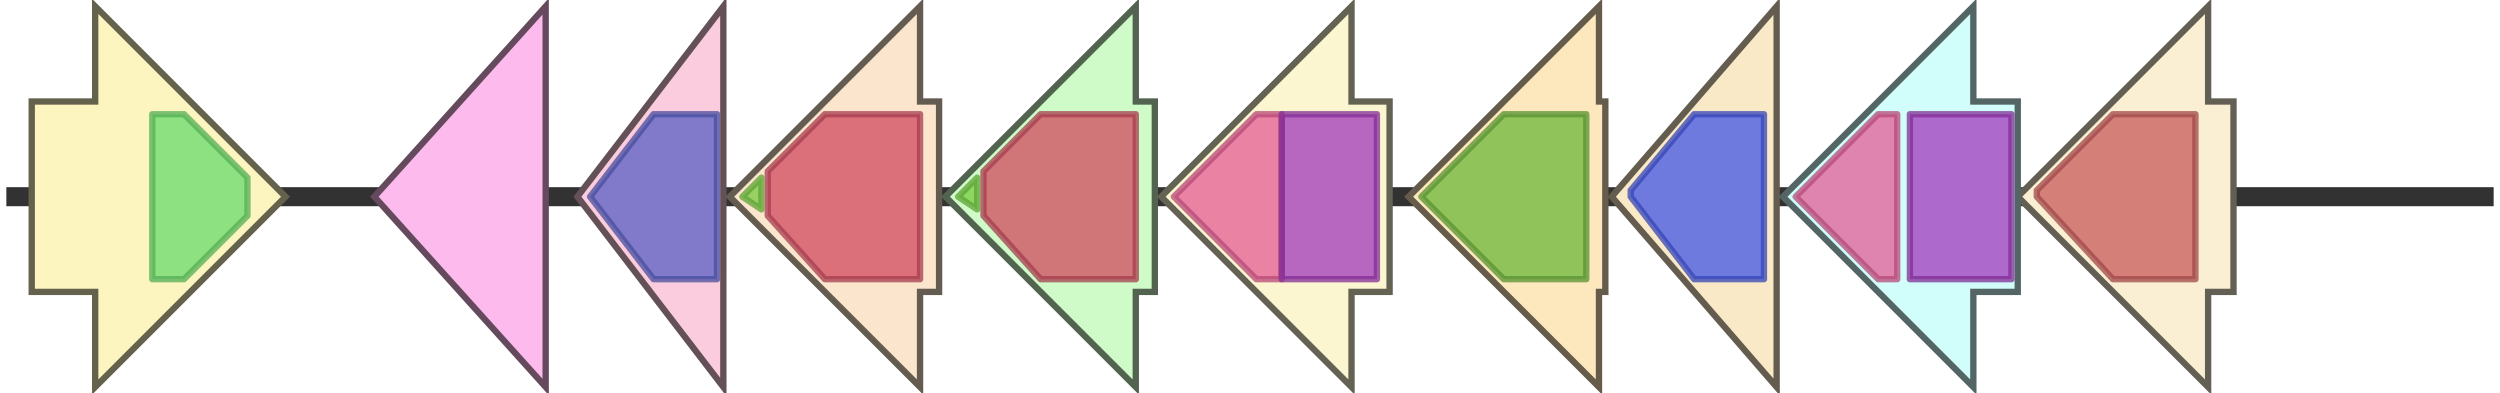 <svg version="1.1" baseProfile="full" xmlns="http://www.w3.org/2000/svg" width="394" height="62">
	<line x1="1" y1="31" x2="393" y2="31" style="stroke:rgb(50,50,50); stroke-width:3 "/>
	<g>
		<title>waaQ</title>
		<polygon class="waaQ" points="352,16 348,16 348,1 318,31 348,61 348,46 352,46" fill="rgb(250,239,210)" fill-opacity="1.0" stroke="rgb(100,95,84)" stroke-width="1" />
		<g>
			<title>PF01075</title>
			<polygon class="PF01075" points="321,30 333,18 346,18 346,44 333,44 321,31" stroke-linejoin="round" width="25" height="26" fill="rgb(200,89,91)" stroke="rgb(160,71,72)" stroke-width="1" opacity="0.75" />
		</g>
	</g>
	<g>
		<title>waaL</title>
		<polygon class="waaL" points="5,16 15,16 15,1 45,31 15,61 15,46 5,46" fill="rgb(252,245,192)" fill-opacity="1.0" stroke="rgb(100,98,76)" stroke-width="1" />
		<g>
			<title>PF04932</title>
			<polygon class="PF04932" points="24,18 29,18 39,28 39,34 29,44 24,44" stroke-linejoin="round" width="15" height="26" fill="rgb(106,219,107)" stroke="rgb(84,175,85)" stroke-width="1" opacity="0.75" />
		</g>
	</g>
	<g>
		<title>waaZ</title>
		<polygon class="waaZ" points="86,16 86,16 86,1 59,31 86,61 86,46 86,46" fill="rgb(253,186,236)" fill-opacity="1.0" stroke="rgb(101,74,94)" stroke-width="1" />
	</g>
	<g>
		<title>waaY</title>
		<polygon class="waaY" points="114,16 114,16 114,1 91,31 114,61 114,46 114,46" fill="rgb(251,204,221)" fill-opacity="1.0" stroke="rgb(100,81,88)" stroke-width="1" />
		<g>
			<title>PF06176</title>
			<polygon class="PF06176" points="93,31 103,18 113,18 113,44 103,44" stroke-linejoin="round" width="22" height="26" fill="rgb(88,95,197)" stroke="rgb(70,76,157)" stroke-width="1" opacity="0.75" />
		</g>
	</g>
	<g>
		<title>waaJ</title>
		<polygon class="waaJ" points="148,16 145,16 145,1 115,31 145,61 145,46 148,46" fill="rgb(251,229,204)" fill-opacity="1.0" stroke="rgb(100,91,81)" stroke-width="1" />
		<g>
			<title>PF08437</title>
			<polygon class="PF08437" points="117,31 120,28 120,33" stroke-linejoin="round" width="5" height="26" fill="rgb(118,204,65)" stroke="rgb(94,163,52)" stroke-width="1" opacity="0.75" />
		</g>
		<g>
			<title>PF01501</title>
			<polygon class="PF01501" points="121,27 130,18 145,18 145,44 130,44 121,34" stroke-linejoin="round" width="24" height="26" fill="rgb(208,74,95)" stroke="rgb(166,59,76)" stroke-width="1" opacity="0.75" />
		</g>
	</g>
	<g>
		<title>waaI</title>
		<polygon class="waaI" points="182,16 179,16 179,1 149,31 179,61 179,46 182,46" fill="rgb(207,251,201)" fill-opacity="1.0" stroke="rgb(82,100,80)" stroke-width="1" />
		<g>
			<title>PF08437</title>
			<polygon class="PF08437" points="151,31 154,28 154,33" stroke-linejoin="round" width="5" height="26" fill="rgb(118,204,65)" stroke="rgb(94,163,52)" stroke-width="1" opacity="0.75" />
		</g>
		<g>
			<title>PF01501</title>
			<polygon class="PF01501" points="155,27 164,18 179,18 179,44 164,44 155,34" stroke-linejoin="round" width="24" height="26" fill="rgb(208,74,95)" stroke="rgb(166,59,76)" stroke-width="1" opacity="0.75" />
		</g>
	</g>
	<g>
		<title>waaB</title>
		<polygon class="waaB" points="219,16 213,16 213,1 183,31 213,61 213,46 219,46" fill="rgb(251,245,208)" fill-opacity="1.0" stroke="rgb(100,98,83)" stroke-width="1" />
		<g>
			<title>PF00534</title>
			<polygon class="PF00534" points="185,31 198,18 202,18 202,44 198,44" stroke-linejoin="round" width="17" height="26" fill="rgb(228,92,150)" stroke="rgb(182,73,119)" stroke-width="1" opacity="0.75" />
		</g>
		<g>
			<title>PF13439</title>
			<rect class="PF13439" x="202" y="18" stroke-linejoin="round" width="15" height="26" fill="rgb(162,57,186)" stroke="rgb(129,45,148)" stroke-width="1" opacity="0.75" />
		</g>
	</g>
	<g>
		<title>waaH</title>
		<polygon class="waaH" points="253,16 252,16 252,1 222,31 252,61 252,46 253,46" fill="rgb(253,232,189)" fill-opacity="1.0" stroke="rgb(101,92,75)" stroke-width="1" />
		<g>
			<title>PF07922</title>
			<polygon class="PF07922" points="224,31 237,18 250,18 250,44 237,44" stroke-linejoin="round" width="26" height="26" fill="rgb(109,183,59)" stroke="rgb(87,146,47)" stroke-width="1" opacity="0.75" />
		</g>
	</g>
	<g>
		<title>waaP</title>
		<polygon class="waaP" points="280,16 280,16 280,1 254,31 280,61 280,46 280,46" fill="rgb(250,233,199)" fill-opacity="1.0" stroke="rgb(100,93,79)" stroke-width="1" />
		<g>
			<title>PF06293</title>
			<polygon class="PF06293" points="257,30 267,18 278,18 278,44 267,44 257,31" stroke-linejoin="round" width="21" height="26" fill="rgb(64,86,229)" stroke="rgb(51,68,183)" stroke-width="1" opacity="0.75" />
		</g>
	</g>
	<g>
		<title>waaG</title>
		<polygon class="waaG" points="318,16 311,16 311,1 281,31 311,61 311,46 318,46" fill="rgb(209,253,250)" fill-opacity="1.0" stroke="rgb(83,101,100)" stroke-width="1" />
		<g>
			<title>PF00534</title>
			<polygon class="PF00534" points="283,31 296,18 299,18 299,44 296,44" stroke-linejoin="round" width="16" height="26" fill="rgb(228,92,150)" stroke="rgb(182,73,119)" stroke-width="1" opacity="0.75" />
		</g>
		<g>
			<title>PF13439</title>
			<rect class="PF13439" x="301" y="18" stroke-linejoin="round" width="16" height="26" fill="rgb(162,57,186)" stroke="rgb(129,45,148)" stroke-width="1" opacity="0.75" />
		</g>
	</g>
</svg>
